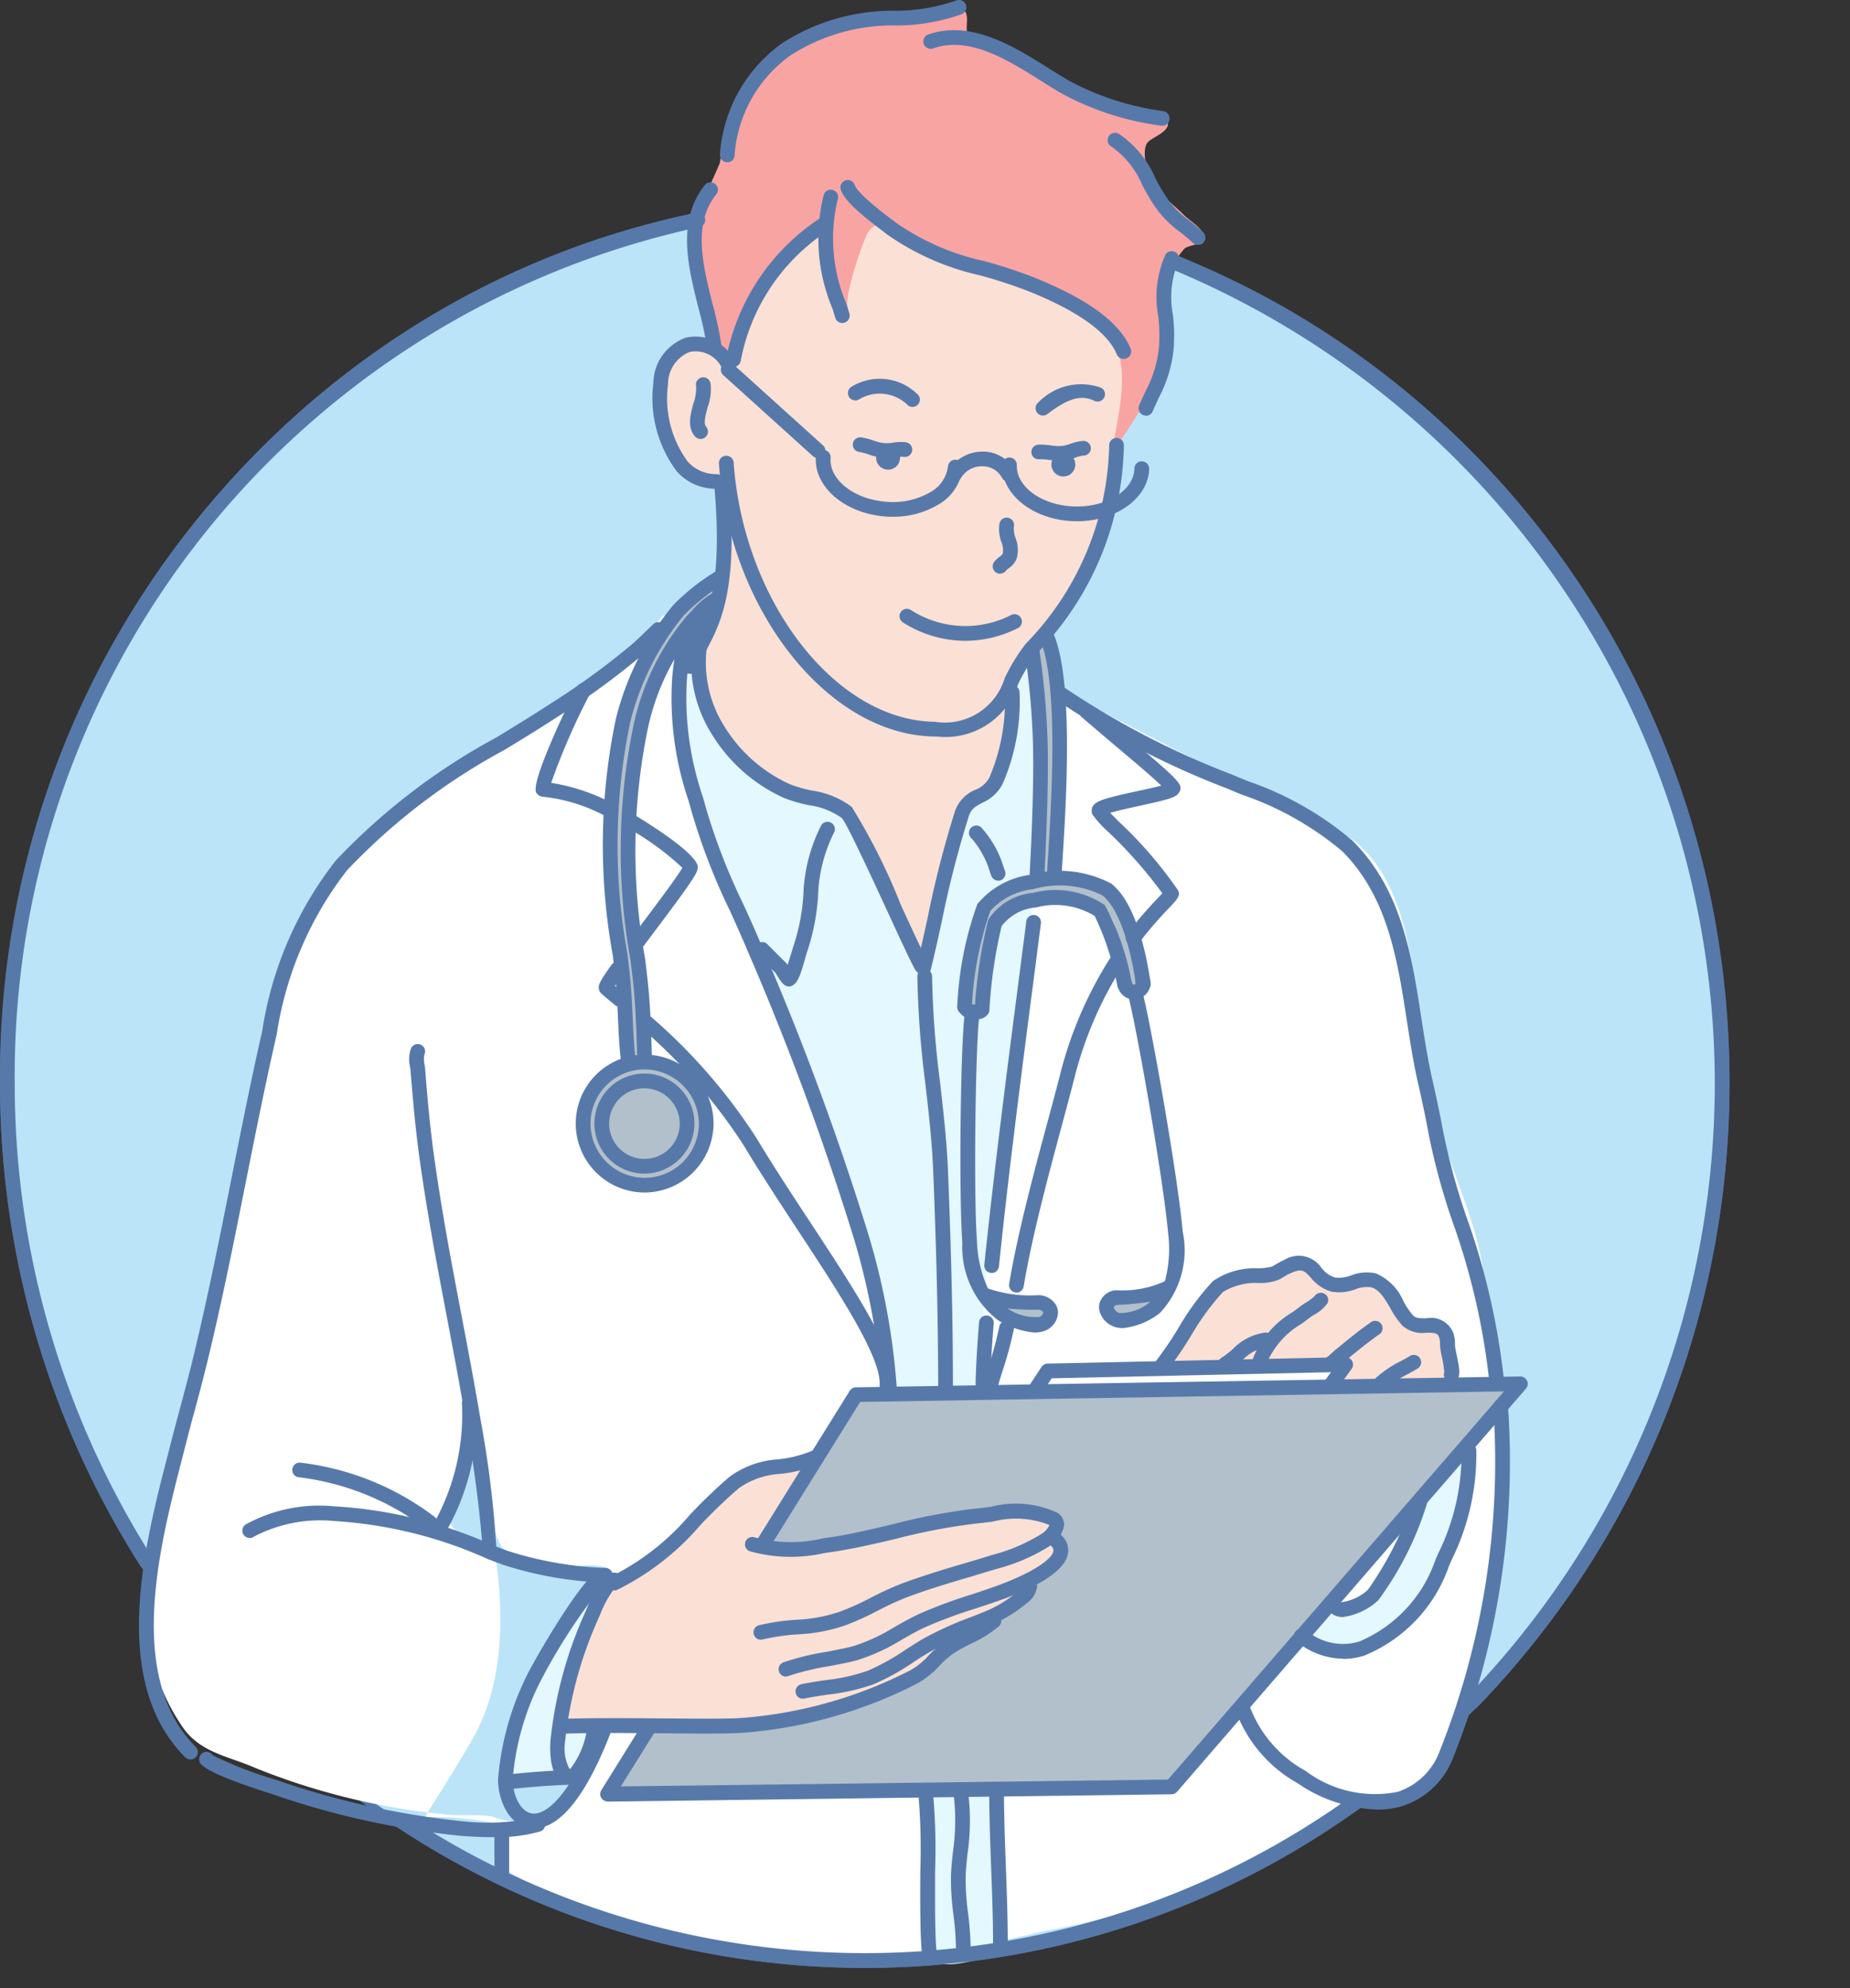 <svg id="doctor" xmlns="http://www.w3.org/2000/svg" width="54" height="58" viewBox="0 0 54 58">
  <rect x="0" y="0" width="54" height="58" fill="#333333" stroke="none"/>
  <rect id="Rectangle_1294" data-name="Rectangle 1294" width="54" height="58" fill="none"/>
  <g id="Group_4963" data-name="Group 4963" transform="translate(0 0)">
    <path id="Path_12255" data-name="Path 12255" d="M25.242,123.743C11.324,123.743,0,112.147,0,97.895S11.324,72.047,25.242,72.047s25.242,11.6,25.242,25.848S39.16,123.743,25.242,123.743m0-51.266C11.56,72.477.43,83.879.43,97.895s11.131,25.418,24.812,25.418,24.812-11.4,24.812-25.418S38.923,72.477,25.242,72.477" transform="translate(0 -66.333)" fill="#5779aa"/>
    <path id="Path_12256" data-name="Path 12256" d="M2.711,100.39c0-14.157,11.2-25.633,25.027-25.633S52.764,86.233,52.764,100.39s-11.205,25.633-25.027,25.633S2.711,114.547,2.711,100.39" transform="translate(-2.496 -68.828)" fill="#bbe4f9" fill-rule="evenodd"/>
    <path id="Path_12257" data-name="Path 12257" d="M69.347,217.667c-.6,0-.045-.021-1.2,1.014a29.225,29.225,0,0,1-2.63,2c-1.913,1.35-4.268,2.413-5.818,4.274-2.037,2.444-1.847,5.111-2.641,8.059-.739,2.743-1.045,4.729-1.584,7.018-.408,1.733-.927,3.323-1.3,5.073a6.08,6.08,0,0,0,.919,5.078c.531.684,1.329.784,2.06,1.109a19.94,19.94,0,0,0,5.609,1.363c.43.048.907-.021,1.331.063a1.912,1.912,0,0,0,1.618-.095,6.008,6.008,0,0,0,1.709-2.25,1.216,1.216,0,0,0,.095-.412c-.027-.108-.376.018-.444.031-.389.078-.932-.117-.824-.6a15.323,15.323,0,0,1,.951-2.693c.1-.229.516-.837.38-1.109-.124-.249-.73-.212-.951-.19-.564.057-1.673.133-2.123-.317a2.8,2.8,0,0,1-.507-1.743c-.044-.312-.182-.6-.222-.919a7.824,7.824,0,0,0-.159-.887,2.272,2.272,0,0,0-.063-.317c-.016-.04-.031-.171-.031-.127a5.34,5.34,0,0,0,.254,1.046c.128.6.134,1.211.253,1.806.039.2.295.787,0,.824a1.09,1.09,0,0,1-.507-.1c-1.082-.416-.878-1.21-.38-2.123a5.207,5.207,0,0,0,.254-.57c.05-.124,0-.423.127-.38.1.033.118.448.127.507a13.769,13.769,0,0,0,.19,1.394c.544,2.177.829,4.911-.349,6.971-.311.545-.651,1.087-.982,1.616-.145.231-.4.646-.4.646a8.852,8.852,0,0,1,2.217.223c.214.1-.02,1.237.172,1.342a13.571,13.571,0,0,0,3.87,1.531,41.12,41.12,0,0,0,4.125.853,22.429,22.429,0,0,0,7.574-.6,27.586,27.586,0,0,0,4.056-1.046,15.1,15.1,0,0,0,4.737-2.7c.47-.369,1.335.111,1.791-.215a4.83,4.83,0,0,0,1.863-2.943,21.24,21.24,0,0,0,.989-4.187,24.737,24.737,0,0,0,.012-4.589c-.1-1.1-.362-2.519-.519-3.618-.232-1.628-1.044-3.083-1.394-4.658-.163-.735-.258-1.514-.38-2.25-.307-1.842-.384-4.292-1.965-5.609a15.586,15.586,0,0,0-3.137-1.616c-1.691-.846-3.374-1.691-5.039-2.6-1.056-.576-1.99-1.328-3.074-1.87-2.639-1.319-6.034-1.781-8.66-.468Z" transform="translate(-49.706 -199.718)" fill="#fff" fill-rule="evenodd"/>
    <path id="Path_12258" data-name="Path 12258" d="M182.186,674.171a.215.215,0,0,1-.215-.215v-1.029a.215.215,0,1,1,.43,0v1.029a.215.215,0,0,1-.215.215" transform="translate(-167.539 -619.359)" fill="#5779aa"/>
    <path id="Path_12259" data-name="Path 12259" d="M251.422,215.046a12.436,12.436,0,0,0,.795,7.484c.692,1.615,1.652,3.128,2.322,4.735.392.941.692,1.928,1.069,2.871a20.126,20.126,0,0,1,1.314,4.46c.08.557.153,1.129.214,1.68a4.286,4.286,0,0,0,.03.947c.075.186.491.153.642.153.514,0,1.022-.03,1.527-.03.2,0,.416.053.519-.153.255-.51.049-1.311.092-1.863.076-.994.12-2,.244-2.994.121-.971.359-1.915.55-2.871a22.79,22.79,0,0,0,.275-2.963c.11-1.75.418-3.452.611-5.193a9.859,9.859,0,0,0-.336-4.765c-.314-.732-1.293-1.024-1.925-1.375a8.474,8.474,0,0,0-4.338-1.405,3.81,3.81,0,0,0-2.26,1.253,3.646,3.646,0,0,0-.917,1.039Z" transform="translate(-231.249 -196.802)" fill="#e4f8ff" fill-rule="evenodd"/>
    <path id="Path_12260" data-name="Path 12260" d="M339.745,657.907a9.073,9.073,0,0,1,.183,1.283c.043.769.052,1.488.03,2.26,0,.16-.167,1.043.03,1.191.4.3,1.467-.061,1.894-.183.29-.083.153-.77.153-1.008,0-.847-.061-1.694-.061-2.535a3.153,3.153,0,0,0-.061-1.13c-.092-.138-.566-.061-.7-.061-.441,0-1.59-.361-1.466.183" transform="translate(-312.791 -605.451)" fill="#e4f8ff" fill-rule="evenodd"/>
    <path id="Path_12261" data-name="Path 12261" d="M189.94,581.734c-.631.631-.179.165-1.311,2.054a10.528,10.528,0,0,0-.723,1.455,8.818,8.818,0,0,0-.392,1.414c-.035.162-.118.38-.031.537.162.291.91.217,1.156.217a1.3,1.3,0,0,0,.692-.1c.184-.123.307-.48.4-.671a10.619,10.619,0,0,0,.784-2.89c.1-.551.456-1.933-.341-2.2Z" transform="translate(-172.578 -535.424)" fill="#e4f8ff" fill-rule="evenodd"/>
    <path id="Path_12262" data-name="Path 12262" d="M486.253,536.078a9.294,9.294,0,0,1-1.529,2.815c-.44.441-1.261.4-1.636.824-.282.322-.088.622.276.749,1.479.514,2.476-1.138,3.074-2.2a6.418,6.418,0,0,0,.56-1.15,5.336,5.336,0,0,0,.373-1.814c0-.089-.166-.655-.291-.369Z" transform="translate(-444.65 -492.433)" fill="#e4f8ff" fill-rule="evenodd"/>
    <path id="Path_12263" data-name="Path 12263" d="M218.361,212.021c-.093-.342-.716.444-.913.64a7.251,7.251,0,0,0-1.953,3.394,17.044,17.044,0,0,0-.16,6.628c.11.988.589,2.049.384,3.074-.112.56-.719.619-1.057,1.025a2.614,2.614,0,0,0-.32,1.12c-.245.982.963,1.756,1.761,1.889,1.176.2,2-1.458,1.761-2.433a1.951,1.951,0,0,0-1.056-1.281c-.123-.031-.563.013-.64-.064-.133-.133-.1-.934-.128-1.121-.115-.8.017-1.624-.064-2.434-.046-.461-.236-.911-.288-1.377a10.79,10.79,0,0,1,.7-5.764,16.875,16.875,0,0,1,1.153-1.985c.31-.516.989-.676.817-1.313" transform="translate(-197.313 -195.126)" fill="#b2c0cb" fill-rule="evenodd"/>
    <path id="Path_12264" data-name="Path 12264" d="M356.464,234.988c-.2.1-.082,1.336-.082,1.535,0,1.407.3,2.908.184,4.318-.016.189-.022.615-.164.757-.21.21-.565.173-.819.246a1.379,1.379,0,0,0-.9.962,30.888,30.888,0,0,0-.184,4.072,23.556,23.556,0,0,0,.041,4.768c.164,1.149.252,2.6,1.657,2.947.326.082.8-.306.491-.614-.329-.329-.891-.064-1.29-.164-.805-.2-.73-1.347-.88-1.944s.079-1.263-.02-1.862a11.6,11.6,0,0,1,.122-4.4c.053-.212.37-.189.41-.348a9.325,9.325,0,0,0-.02-1.044c.136-1.086.353-1.6,1.371-2.005a2.936,2.936,0,0,1,.778-.164c.739-.082,1.494.143,1.657.962.092.458.012.96.1,1.412.037.183.237.312.348.45a2.855,2.855,0,0,1,.328.941,17.209,17.209,0,0,1,.368,2.8c.1,1.291.41,2.625.594,3.909a1.889,1.889,0,0,1,0,.43c-.107.964-.988.463-1.576.757-.536.268-.436.726.2.634,1.294-.185,1.474-1.593,1.474-2.66a6.561,6.561,0,0,0-.389-1.617c-.179-.673-.234-1.381-.348-2.067-.168-1.011-.312-2.035-.511-3.029-.035-.176.242-.582.2-.88a6.048,6.048,0,0,0-.409-1.289A2.134,2.134,0,0,0,358,241.6c-.134-.034-1.029-.09-1.064-.266-.072-.36.164-.743.164-1.105,0-1.4.134-2.836.041-4.236a3.013,3.013,0,0,0-.286-1.228c-.043-.074-.3-.432-.389-.246Z" transform="translate(-326.244 -215.869)" fill="#b2c0cb" fill-rule="evenodd"/>
    <path id="Path_12265" data-name="Path 12265" d="M230.965,510.14,250,509.98l-9.8,11.738-16.6.192Z" transform="translate(-205.868 -469.532)" fill="#b2c0cb" fill-rule="evenodd"/>
    <path id="Path_12266" data-name="Path 12266" d="M222.391,396.72c-.387,0-.879-.193-1.216.088a1.4,1.4,0,0,0,1.023,2.5c1.449-.121,1.278-2.866-.159-2.627Z" transform="translate(-203.123 -365.196)" fill="#b2c0cb" fill-rule="evenodd"/>
    <path id="Path_12267" data-name="Path 12267" d="M254.523,12.087c-.169,0-.2-.379-.229-.478-.109-.37-.248-.732-.353-1.1a3.393,3.393,0,0,1-.187-2.2,15.862,15.862,0,0,0,.769-1.579,8.317,8.317,0,0,1,.415-1.538,4.881,4.881,0,0,1,2.91-2.327c.582-.155,1.2-.111,1.787-.27.41-.112,1.482-.579,1.891-.416.443.177-.006.723.374.977a23.043,23.043,0,0,0,2.515,1.122,17.4,17.4,0,0,0,2.328.852c.226.075.759.115.852.395s-.462.453-.582.6c-.154.193-.061.619,0,.831.164.574.664.892,1.06,1.288.187.187.533.364.6.644.054.214-.439.214-.582.333a1.606,1.606,0,0,0-.415.873c-.162.807.037,1.708-.187,2.494a13.5,13.5,0,0,1-1.247,2.2c-.173.345-.1.946-.416,1.205-.557.465-1.914.312-2.556.312a15,15,0,0,1-5.777-1.517,16.551,16.551,0,0,1-2.535-1.247c-.22-.136-.4-.171-.519-.416-.071-.143-.01-.362-.062-.52Z" transform="translate(-233.514 -1.97)" fill="#f8a4a3" fill-rule="evenodd"/>
    <path id="Path_12268" data-name="Path 12268" d="M243.521,87.123c-.253-.885-1.552-.65-1.955.041a2.026,2.026,0,0,0-.1,1.2,3.73,3.73,0,0,0,.64,1.84,1.363,1.363,0,0,0,.706.526c.123.027.52,0,.542.115a6.179,6.179,0,0,1,0,.756,7.055,7.055,0,0,1-.18,2.579c-.34,1.058-.833,1.959-.362,3.1a4.681,4.681,0,0,0,2.53,2.2c.626.228,1.388.294,1.823.9a15.981,15.981,0,0,1,1.4,3.055,5.632,5.632,0,0,1,.427,1.068c.01.052.111.3.148.279.231-.139.252-.894.312-1.134a19.971,19.971,0,0,1,.936-3.351c.143-.314.461-.412.69-.641a2.605,2.605,0,0,0,.443-.838,13.673,13.673,0,0,0,.3-1.528c.092-.368-.068-.668.115-1.035.647-1.293,1.938-2.1,2.447-3.5a12.122,12.122,0,0,0,.329-2.891c.142-1.136.731-2.85-.2-3.778a4.052,4.052,0,0,0-1.068-.706,22.494,22.494,0,0,0-2.037-.986c-.651-.248-1.345-.339-2-.558a2.833,2.833,0,0,1-.838-.378c-.166-.133-.481-.426-.723-.378-.181.036-.293.288-.345.444a10.95,10.95,0,0,0-.46,1.495c-.009.051-.057.728-.164.706-.134-.027-.262-.343-.3-.46a5.533,5.533,0,0,1-.312-1.445c0-.2,0-.691-.345-.591-.312.089-.485.432-.69.657a7.008,7.008,0,0,0-1.216,1.889c-.153.351-.273.721-.394,1.084-.063.188.088-.26-.1.246-.018.049-.064.2-.049.148s.063-.092.049-.14" transform="translate(-222.277 -76.495)" fill="#fbe0d5" fill-rule="evenodd"/>
    <path id="Path_12269" data-name="Path 12269" d="M213.817,536.141a10.033,10.033,0,0,0-1.87.45,16.749,16.749,0,0,0-2.569,2.449,18.267,18.267,0,0,0-1.6,1.136,3.522,3.522,0,0,0-.579,1.271c-.193.626-.35,1.271-.58,1.883-.045.12-.194.542-.023.632.2.1.651-.045.864-.056.627-.031,1.26-.1,1.888-.074a21.022,21.022,0,0,0,4.318-.237,7.621,7.621,0,0,0,2.726-.869,6.527,6.527,0,0,0,.908-.593,5.542,5.542,0,0,1,.653-.588,11.693,11.693,0,0,0,2.094-1.393c.1-.1.113-.249.21-.357.2-.225.508-.377.659-.649.21-.378-.068-.394-.081-.714-.007-.177.207-.318.132-.5-.2-.489-1.1-.383-1.511-.327a29.43,29.43,0,0,0-4.092.832,5.645,5.645,0,0,1-2.49.361c-.106-.024-.254-.067-.256-.2,0-.21.256-.472.36-.628a10.9,10.9,0,0,0,.559-1.18c.052-.1.412-.7.275-.652" transform="translate(-190.14 -493.616)" fill="#fbe0d5" fill-rule="evenodd"/>
    <path id="Path_12270" data-name="Path 12270" d="M427.009,467.828c-.2-.3.222-.5.45-.838.371-.548.787-1.325,1.421-1.6a8.4,8.4,0,0,1,1.315-.255,3.2,3.2,0,0,1,.779-.243c.422.009.64.461,1.006.565.447.126.908-.147,1.345.058.379.177.47.716.8.974.392.311.977.2,1.208.7a1.821,1.821,0,0,1,.1.4c.039.212.148.551,0,.737-.137.167-.411.148-.6.171-.48.059-.965.07-1.446.118a3.139,3.139,0,0,1-1.069-.047c-.025-.006-.3-.04-.306-.089-.009-.135.386-.372.307-.513-.1-.18-.5-.12-.658-.119-.364,0-.721-.074-1.082-.067-.189,0-3.236.51-3.561.038" transform="translate(-393.092 -428.024)" fill="#fbe0d5" fill-rule="evenodd"/>
    <path id="Path_12271" data-name="Path 12271" d="M4.28,117.729a.215.215,0,0,1-.181-.1A26.193,26.193,0,0,1,0,103.5,25.742,25.742,0,0,1,20.339,78.144a.215.215,0,0,1,.085.421A25.311,25.311,0,0,0,.43,103.5,25.764,25.764,0,0,0,4.461,117.4a.215.215,0,0,1-.181.331" transform="translate(0 -71.942)" fill="#5779aa"/>
    <path id="Path_12272" data-name="Path 12272" d="M438.054,136.086a.215.215,0,0,1-.154-.365,25.733,25.733,0,0,0-8.624-41.685.215.215,0,0,1,.158-.4,26.163,26.163,0,0,1,8.774,42.385.214.214,0,0,1-.154.065" transform="translate(-395.105 -86.196)" fill="#5779aa"/>
    <path id="Path_12273" data-name="Path 12273" d="M158.44,664.97a24.724,24.724,0,0,1-13.671-4.115.215.215,0,0,1,.237-.359,24.338,24.338,0,0,0,27.676-.557.215.215,0,1,1,.251.349,24.679,24.679,0,0,1-14.493,4.682" transform="translate(-133.198 -607.561)" fill="#5779aa"/>
    <path id="Path_12274" data-name="Path 12274" d="M370.985,170.143H370.9c-1.183-.034-2.126-.773-2.1-1.648a.211.211,0,0,1,.221-.209.215.215,0,0,1,.208.221c-.018.638.737,1.179,1.684,1.206s1.731-.47,1.75-1.108a.208.208,0,0,1,.221-.208.215.215,0,0,1,.208.221c-.025.854-.962,1.526-2.107,1.526" transform="translate(-339.549 -154.938)" fill="#5779aa"/>
    <path id="Path_12275" data-name="Path 12275" d="M302.478,167.444c-.073,0-.147,0-.221-.008-1.18-.088-2.088-.87-2.023-1.743a.215.215,0,0,1,.429.032c-.048.636.682,1.212,1.626,1.282a2.171,2.171,0,0,0,1.266-.269,1,1,0,0,0,.533-.757.215.215,0,0,1,.429.032,1.412,1.412,0,0,1-.74,1.093,2.523,2.523,0,0,1-1.3.337" transform="translate(-276.419 -152.369)" fill="#5779aa"/>
    <path id="Path_12276" data-name="Path 12276" d="M348.791,166.981a.215.215,0,0,1-.184-.326,1.194,1.194,0,0,1,1.017-.557,1.065,1.065,0,0,1,.932.559.215.215,0,0,1-.376.209.644.644,0,0,0-.564-.339.712.712,0,0,0-.641.349.215.215,0,0,1-.184.1" transform="translate(-320.93 -152.924)" fill="#5779aa"/>
    <path id="Path_12277" data-name="Path 12277" d="M268.065,136.013a.215.215,0,0,1-.144-.055l-2.626-2.371a.215.215,0,0,1,.288-.319l2.626,2.371a.215.215,0,0,1-.144.375" transform="translate(-244.188 -122.647)" fill="#5779aa"/>
    <path id="Path_12278" data-name="Path 12278" d="M267.45,84.084a.218.218,0,0,1-.048-.005.215.215,0,0,1-.162-.257,6.314,6.314,0,0,1,2.754-4.086.215.215,0,0,1,.228.365,5.816,5.816,0,0,0-2.563,3.817.215.215,0,0,1-.209.167" transform="translate(-246.04 -73.381)" fill="#5779aa"/>
    <path id="Path_12279" data-name="Path 12279" d="M270.938,169.789h-.066c-3.1-.038-5.984-3.683-6.291-7.96a.215.215,0,1,1,.429-.031c.292,4.063,2.979,7.526,5.868,7.561a1.827,1.827,0,0,0,2.045-1.273,5.348,5.348,0,0,1,.618-1.007,8.522,8.522,0,0,0,2.431-5.785.215.215,0,0,1,.214-.215h0a.215.215,0,0,1,.215.215,8.889,8.889,0,0,1-2.527,6.057,4.943,4.943,0,0,0-.568.93,2.223,2.223,0,0,1-2.368,1.508" transform="translate(-243.596 -148.303)" fill="#5779aa"/>
    <path id="Path_12280" data-name="Path 12280" d="M242.12,128.134a1.518,1.518,0,0,1-1.155-.508,3.551,3.551,0,0,1-.685-2.576,1.425,1.425,0,0,1,.955-1.327,1.277,1.277,0,0,1,1.377.6.215.215,0,1,1-.35.249.856.856,0,0,0-.913-.433,1.006,1.006,0,0,0-.641.948,3.109,3.109,0,0,0,.572,2.249,1.1,1.1,0,0,0,.84.37h.005a.215.215,0,0,1,0,.43Z" transform="translate(-221.209 -113.874)" fill="#5779aa"/>
    <path id="Path_12281" data-name="Path 12281" d="M251.611,181.37a.215.215,0,0,1-.2-.292,5.32,5.32,0,0,1,.28-.589c.394-.746.883-1.676.615-4.614a.215.215,0,1,1,.428-.039c.28,3.065-.243,4.057-.663,4.853a4.992,4.992,0,0,0-.259.541.215.215,0,0,1-.2.138" transform="translate(-231.458 -161.711)" fill="#5779aa"/>
    <path id="Path_12282" data-name="Path 12282" d="M254.259,140.664a.214.214,0,0,1-.16-.072c-.239-.267-.137-.641-.047-.971a1.3,1.3,0,0,0,.078-.489.215.215,0,1,1,.42-.091,1.517,1.517,0,0,1-.083.693c-.061.224-.13.478-.047.572a.215.215,0,0,1-.16.358" transform="translate(-233.81 -127.858)" fill="#5779aa"/>
    <path id="Path_12283" data-name="Path 12283" d="M253.66,72.257a.215.215,0,0,1-.213-.19,10.052,10.052,0,0,0-.258-1.219c-.3-1.188-.641-2.535.177-3.572a.215.215,0,1,1,.337.266c-.687.87-.387,2.055-.1,3.2a10.253,10.253,0,0,1,.268,1.274.215.215,0,0,1-.188.239l-.026,0" transform="translate(-232.802 -61.865)" fill="#5779aa"/>
    <path id="Path_12284" data-name="Path 12284" d="M265.143,4.735a.215.215,0,0,1-.215-.21,4.35,4.35,0,0,1,1.82-3.266,5.967,5.967,0,0,1,3.307-.945,5.374,5.374,0,0,0,1.77-.3.215.215,0,1,1,.162.4,5.7,5.7,0,0,1-1.908.329,5.532,5.532,0,0,0-3.093.874,3.931,3.931,0,0,0-1.629,2.9.215.215,0,0,1-.21.22h0" transform="translate(-243.915 0)" fill="#5779aa"/>
    <path id="Path_12285" data-name="Path 12285" d="M346.77,13.837a.2.2,0,0,1-.038,0,8.393,8.393,0,0,1-2.879-.93c-.194-.111-.4-.239-.609-.372-.985-.619-2.1-1.321-3.159-.952a.215.215,0,0,1-.142-.406c1.251-.437,2.514.356,3.529.994.207.13.406.255.6.364a8.035,8.035,0,0,0,2.741.879.215.215,0,0,1-.038.426" transform="translate(-312.848 -10.171)" fill="#5779aa"/>
    <path id="Path_12286" data-name="Path 12286" d="M410.334,52.146a.214.214,0,0,1-.147-.058c-.143-.134-.27-.233-.389-.327a3.132,3.132,0,0,1-.673-.665,6.042,6.042,0,0,1-.413-.686,2.616,2.616,0,0,0-.9-1.13.215.215,0,1,1,.21-.375,2.973,2.973,0,0,1,1.07,1.3,5.537,5.537,0,0,0,.382.638,2.688,2.688,0,0,0,.591.581c.128.1.264.208.417.351a.215.215,0,0,1-.147.372" transform="translate(-375.365 -45.001)" fill="#5779aa"/>
    <path id="Path_12287" data-name="Path 12287" d="M419.28,97.1a.215.215,0,0,1-.2-.3c.072-.164.136-.3.193-.425a3.407,3.407,0,0,0,.388-1.3,4.88,4.88,0,0,0-.022-.865,3.041,3.041,0,0,1,.211-1.811.215.215,0,0,1,.365.227,2.722,2.722,0,0,0-.147,1.55,5.194,5.194,0,0,1,.021.946,3.828,3.828,0,0,1-.426,1.437c-.056.121-.119.256-.189.417a.215.215,0,0,1-.2.129" transform="translate(-385.829 -84.975)" fill="#5779aa"/>
    <path id="Path_12288" data-name="Path 12288" d="M317.565,71.353a.215.215,0,0,1-.2-.133c-.392-.948-2.026-1.617-2.563-1.836a14.274,14.274,0,0,0-1.426-.468,7.6,7.6,0,0,1-2.724-1.2c-.034-.027-.082-.064-.14-.108-.553-.42-1.1-.858-1.206-1.2a.215.215,0,0,1,.411-.126c.073.239.812.8,1.055.985l.148.113A7.16,7.16,0,0,0,313.5,68.5a14.606,14.606,0,0,1,1.469.483c1,.411,2.384,1.072,2.8,2.07a.215.215,0,0,1-.117.281.213.213,0,0,1-.082.016" transform="translate(-284.766 -60.882)" fill="#5779aa"/>
    <path id="Path_12289" data-name="Path 12289" d="M301.529,73.683a.215.215,0,0,1-.206-.154l-.075-.253a5.256,5.256,0,0,1-.255-3.346.215.215,0,0,1,.4.161,4.875,4.875,0,0,0,.268,3.062l.076.255a.215.215,0,0,1-.206.275" transform="translate(-276.944 -64.261)" fill="#5779aa"/>
    <path id="Path_12290" data-name="Path 12290" d="M365.56,192.116a.215.215,0,0,1-.171-.346.841.841,0,0,1,.157-.148.353.353,0,0,0,.092-.086.619.619,0,0,0-.04-.345,1.111,1.111,0,0,1-.057-.529.215.215,0,1,1,.422.081.758.758,0,0,0,.049.33.96.96,0,0,1,.033.6.623.623,0,0,1-.233.285.539.539,0,0,0-.081.071.215.215,0,0,1-.171.084" transform="translate(-336.369 -175.379)" fill="#5779aa"/>
    <path id="Path_12291" data-name="Path 12291" d="M332.973,224.889a3.42,3.42,0,0,1-1.821-.536.215.215,0,0,1,.228-.365,2.941,2.941,0,0,0,2.938.144.215.215,0,0,1,.193.384,3.419,3.419,0,0,1-1.538.372" transform="translate(-304.795 -206.194)" fill="#5779aa"/>
    <path id="Path_12292" data-name="Path 12292" d="M313.939,140.083a.214.214,0,0,1-.126-.041,1.17,1.17,0,0,0-1.427-.184.215.215,0,0,1-.241-.356,1.572,1.572,0,0,1,1.919.192.215.215,0,0,1-.126.389" transform="translate(-287.303 -128.211)" fill="#5779aa"/>
    <path id="Path_12293" data-name="Path 12293" d="M381.323,141.894a.215.215,0,0,1-.129-.387,1.732,1.732,0,0,1,1.827-.425.215.215,0,0,1-.191.385c-.436-.216-.85-.014-1.377.384a.214.214,0,0,1-.129.043" transform="translate(-350.881 -129.771)" fill="#5779aa"/>
    <path id="Path_12294" data-name="Path 12294" d="M314.844,161.4l-.066,0a1.767,1.767,0,0,1-.438-.1,1.734,1.734,0,0,0-.283-.074.215.215,0,1,1,.059-.426,2.069,2.069,0,0,1,.355.091,1.435,1.435,0,0,0,.334.08,1.4,1.4,0,0,0,.234-.016,1.389,1.389,0,0,1,.381-.012.215.215,0,0,1-.06.426,1.034,1.034,0,0,0-.267.013,1.957,1.957,0,0,1-.25.021" transform="translate(-288.978 -148.041)" fill="#5779aa"/>
    <path id="Path_12295" data-name="Path 12295" d="M380.427,162.713a2.463,2.463,0,0,1-.3-.023,1.728,1.728,0,0,0-.291-.019.21.21,0,0,1-.226-.2.215.215,0,0,1,.2-.226,2.054,2.054,0,0,1,.366.022,1.444,1.444,0,0,0,.344.014,1.276,1.276,0,0,0,.226-.06,1.416,1.416,0,0,1,.373-.085.218.218,0,0,1,.226.2.215.215,0,0,1-.2.226,1.052,1.052,0,0,0-.26.064,1.623,1.623,0,0,1-.306.079,1.183,1.183,0,0,1-.152.009" transform="translate(-349.504 -149.273)" fill="#5779aa"/>
    <path id="Path_12296" data-name="Path 12296" d="M322.432,164.235a.349.349,0,1,1,.349.352.351.351,0,0,1-.349-.352" transform="translate(-296.859 -150.885)" fill="#5779aa" fill-rule="evenodd"/>
    <path id="Path_12297" data-name="Path 12297" d="M386.949,166.665a.349.349,0,1,1,.258.423.351.351,0,0,1-.258-.423" transform="translate(-356.25 -153.197)" fill="#5779aa" fill-rule="evenodd"/>
    <path id="Path_12298" data-name="Path 12298" d="M52.658,262.02a.214.214,0,0,1-.152-.063c-2.209-2.209-1.2-6.146-.529-8.751l.093-.361c.091-.358.187-.714.282-1.07.123-.46.247-.919.36-1.381.431-1.759.792-3.569,1.141-5.319.283-1.417.574-2.883.9-4.315a10.665,10.665,0,0,1,2.148-4.968,18.585,18.585,0,0,1,4.684-3.588c.506-.308,1.028-.627,1.525-.95a22.009,22.009,0,0,0,2.429-1.763c.149-.13.294-.27.438-.41l.187-.18a.215.215,0,0,1,.3.312l-.184.178c-.15.145-.3.289-.454.425a22.425,22.425,0,0,1-2.477,1.8c-.5.327-1.028.648-1.536.957a18.262,18.262,0,0,0-4.58,3.5,10.309,10.309,0,0,0-2.057,4.786c-.327,1.426-.618,2.889-.9,4.3-.35,1.755-.711,3.569-1.145,5.337-.114.465-.238.928-.362,1.39-.1.355-.19.709-.281,1.065l-.093.362c-.645,2.51-1.62,6.3.416,8.34a.215.215,0,0,1-.152.367" transform="translate(-47.098 -210.69)" fill="#5779aa"/>
    <path id="Path_12299" data-name="Path 12299" d="M223.563,537.583a.215.215,0,0,1-.083-.413,7.25,7.25,0,0,0,2.3-1.806,15.36,15.36,0,0,1,1.143-1.094,2.672,2.672,0,0,1,1.426-.514,3.443,3.443,0,0,0,.966-.24.215.215,0,1,1,.181.39,3.831,3.831,0,0,1-1.084.275,2.307,2.307,0,0,0-1.215.42,15.037,15.037,0,0,0-1.11,1.063,7.68,7.68,0,0,1-2.439,1.9.215.215,0,0,1-.083.017" transform="translate(-205.634 -491.183)" fill="#5779aa"/>
    <path id="Path_12300" data-name="Path 12300" d="M184.337,584.6a.867.867,0,0,1-.152-.013c-.578-.1-.894-.781-.908-1.4a8.316,8.316,0,0,1,.812-2.993c.182-.4,1.778-3.2,2.256-3.182a.268.268,0,0,1,.219.15.215.215,0,0,1-.115.281.222.222,0,0,1-.079.017,17.116,17.116,0,0,0-1.89,2.913,7.642,7.642,0,0,0-.774,2.8c.011.508.249.931.553.984.418.073,1.135-.536,1.891-2.472a.215.215,0,1,1,.4.156c-.87,2.228-1.663,2.752-2.215,2.752" transform="translate(-168.741 -531.254)" fill="#5779aa"/>
    <path id="Path_12301" data-name="Path 12301" d="M99.857,556.264h-.018a10.818,10.818,0,0,1-2.991-.526l-.416-.157a12.8,12.8,0,0,0-4.491-1.113,4.178,4.178,0,0,0-2.338.452.215.215,0,1,1-.248-.351,4.467,4.467,0,0,1,2.589-.53,13.121,13.121,0,0,1,4.64,1.141l.414.157a10.507,10.507,0,0,0,2.875.5.215.215,0,0,1-.017.429" transform="translate(-82.185 -510.095)" fill="#5779aa"/>
    <path id="Path_12302" data-name="Path 12302" d="M274.572,557.253a.215.215,0,0,1-.051-.424,6.474,6.474,0,0,1,1.094-.159,4.544,4.544,0,0,0,1.282-.243,8.023,8.023,0,0,0,.884-.4,9.2,9.2,0,0,1,.844-.389c.668-.255,1.351-.456,2.011-.65.218-.064.437-.128.657-.2a5.221,5.221,0,0,0,1.473-.624.572.572,0,0,0,.228-.258,2.649,2.649,0,0,0-1.647-.1c-.135.017-.26.033-.367.043a17.523,17.523,0,0,0-2.458.458c-.643.151-1.307.308-1.976.4l-.111.016a4.481,4.481,0,0,1-2.189-.051.215.215,0,0,1,.138-.407,4.083,4.083,0,0,0,1.99.033l.112-.016c.65-.093,1.305-.248,1.938-.4a17.885,17.885,0,0,1,2.519-.467c.1-.009.221-.024.35-.041a2.868,2.868,0,0,1,1.947.182.433.433,0,0,1,.184.353.885.885,0,0,1-.405.6,5.556,5.556,0,0,1-1.6.687c-.221.067-.441.132-.66.2-.682.2-1.327.39-1.979.639a8.711,8.711,0,0,0-.8.372,8.47,8.47,0,0,1-.932.422,4.949,4.949,0,0,1-1.393.267,6.182,6.182,0,0,0-1.027.148.211.211,0,0,1-.051.006" transform="translate(-252.362 -509.417)" fill="#5779aa"/>
    <path id="Path_12303" data-name="Path 12303" d="M286.782,568.2a.215.215,0,0,1-.077-.416,7.767,7.767,0,0,1,1.256-.307c.291-.055.566-.107.8-.17a5.5,5.5,0,0,0,1.2-.56c.234-.133.476-.27.721-.382a14.214,14.214,0,0,1,1.5-.556c.373-.123.759-.25,1.121-.4.731-.3,1.235-.635,1.284-.866,0-.024.016-.075-.066-.159a.215.215,0,0,1,.308-.3.585.585,0,0,1,.178.547c-.1.5-.9.916-1.543,1.177-.375.151-.768.28-1.148.405a13.9,13.9,0,0,0-1.455.538c-.229.1-.452.232-.689.366a5.836,5.836,0,0,1-1.3.6c-.249.068-.532.122-.832.178a7.436,7.436,0,0,0-1.182.286.215.215,0,0,1-.077.014" transform="translate(-263.839 -519.288)" fill="#5779aa"/>
    <path id="Path_12304" data-name="Path 12304" d="M292.981,583.5a.215.215,0,0,1-.044-.425c.233-.05.472-.085.711-.12a5.505,5.505,0,0,0,1.235-.276,6.64,6.64,0,0,0,1.1-.613c.174-.111.345-.222.518-.322a10.115,10.115,0,0,1,1.419-.64l.332-.131a3.614,3.614,0,0,0,.993-.595.771.771,0,0,0,.131-.14.215.215,0,0,1,.352-.234.318.318,0,0,1,.091.238.7.7,0,0,1-.293.461,4.051,4.051,0,0,1-1.115.669l-.335.132a9.777,9.777,0,0,0-1.359.611c-.167.1-.334.2-.5.312a6.954,6.954,0,0,1-1.176.651,5.919,5.919,0,0,1-1.331.3c-.23.034-.46.067-.684.115a.219.219,0,0,1-.045,0m6.442-3.2h0Z" transform="translate(-269.547 -533.941)" fill="#5779aa"/>
    <path id="Path_12305" data-name="Path 12305" d="M204.771,596.979a.215.215,0,0,1-.007-.43c.866-.029,1.989-.02,2.98-.012,1.021.008,1.9.016,2.287-.018a12.924,12.924,0,0,0,4.879-1.389,2.155,2.155,0,0,0,.534-.435,3.232,3.232,0,0,1,.47-.411,5.25,5.25,0,0,1,.575-.32,3.317,3.317,0,0,0,.714-.436.215.215,0,0,1,.283.324,3.7,3.7,0,0,1-.8.5,4.819,4.819,0,0,0-.529.293,2.841,2.841,0,0,0-.405.358,2.51,2.51,0,0,1-.647.515,13.329,13.329,0,0,1-5.032,1.433c-.4.036-1.3.029-2.328.02-.987-.009-2.1-.018-2.962.011h-.007" transform="translate(-188.333 -546.405)" fill="#5779aa"/>
    <path id="Path_12306" data-name="Path 12306" d="M203.055,584.587a.433.433,0,0,1-.272-.094c-.37-.292-.283-1.164-.279-1.2a12.129,12.129,0,0,1,.984-3.648l.076-.174a3.439,3.439,0,0,1,.42-.778.557.557,0,0,1,.34-.261.281.281,0,0,1,.214.062.215.215,0,0,1,.031.3.218.218,0,0,1-.182.079c-.019.022-.039.048-.049.061a3.078,3.078,0,0,0-.38.7l-.078.18a11.7,11.7,0,0,0-.949,3.517,1.307,1.307,0,0,0,.121.821.081.081,0,0,0,.037-.007,2.5,2.5,0,0,0,.482-1.179.215.215,0,0,1,.422.084c-.091.459-.367,1.363-.762,1.5a.529.529,0,0,1-.176.032" transform="translate(-186.433 -532.552)" fill="#5779aa"/>
    <path id="Path_12307" data-name="Path 12307" d="M185.392,651.615a.215.215,0,0,1-.021-.429c.683-.068,1.205-.106,1.695-.123a.215.215,0,1,1,.015.43c-.48.017-.994.055-1.667.122h-.022" transform="translate(-170.49 -599.426)" fill="#5779aa"/>
    <path id="Path_12308" data-name="Path 12308" d="M81.9,646.886c-.311,0-.628-.017-.941-.038a24.374,24.374,0,0,1-5.546-1.23c-1.994-.631-2.066-.865-2.09-.942a.215.215,0,0,1,.387-.179,11.484,11.484,0,0,0,1.833.711,24,24,0,0,0,5.446,1.211,6.538,6.538,0,0,0,2.144-.109.215.215,0,1,1,.126.411,4.717,4.717,0,0,1-1.358.165" transform="translate(-67.5 -593.289)" fill="#5779aa"/>
    <path id="Path_12309" data-name="Path 12309" d="M152.947,398.919a.215.215,0,0,1-.206-.278,36.256,36.256,0,0,0-.48-3.6c-.18-1.07-.372-2.076-.557-3.049-.284-1.491-.552-2.9-.78-4.5-.127-.9-.2-1.712-.278-2.664,0-.036-.009-.076-.015-.118a.973.973,0,0,1,.025-.537.215.215,0,1,1,.392.176.738.738,0,0,0,.008.3c.008.052.015.1.018.146.074.944.149,1.753.275,2.637.227,1.6.494,3,.777,4.484.186.975.378,1.983.559,3.058a30.589,30.589,0,0,1,.467,3.8.215.215,0,0,1-.205.152" transform="translate(-138.662 -353.581)" fill="#5779aa"/>
    <path id="Path_12310" data-name="Path 12310" d="M159.343,517.459a.215.215,0,0,1-.2-.3l.033-.076a6.49,6.49,0,0,0,.817-3.464.215.215,0,0,1,.174-.249.213.213,0,0,1,.249.174,6.8,6.8,0,0,1-.847,3.712l-.033.076a.215.215,0,0,1-.2.129" transform="translate(-146.508 -472.649)" fill="#5779aa"/>
    <path id="Path_12311" data-name="Path 12311" d="M111.506,539.949a.214.214,0,0,1-.142-.054,7.675,7.675,0,0,0-3.719-1.49.215.215,0,0,1,.086-.421,8.015,8.015,0,0,1,3.916,1.589.215.215,0,0,1-.142.376" transform="translate(-98.949 -495.312)" fill="#5779aa"/>
    <path id="Path_12312" data-name="Path 12312" d="M400.637,272.917a.215.215,0,0,1-.213-.188,20.289,20.289,0,0,0-1.042-4.494,19.2,19.2,0,0,1-.785-2.98c-.076-.37-.152-.736-.235-1.093-.139-.6-.237-1.237-.332-1.849-.274-1.773-.557-3.606-1.885-4.934a9.125,9.125,0,0,0-2.945-1.657c-.157-.065-.312-.129-.462-.192a24.7,24.7,0,0,1-4.933-2.563.215.215,0,1,1,.253-.348,24.363,24.363,0,0,0,4.847,2.514l.459.191a9.421,9.421,0,0,1,3.085,1.751c1.428,1.428,1.722,3.332,2.006,5.173.093.6.19,1.23.326,1.819.083.36.16.729.237,1.1a18.857,18.857,0,0,0,.765,2.913,20.736,20.736,0,0,1,1.068,4.595.215.215,0,0,1-.186.24l-.027,0" transform="translate(-356.966 -232.545)" fill="#5779aa"/>
    <path id="Path_12313" data-name="Path 12313" d="M433.236,465.606a.215.215,0,0,1-.2-.289,3.419,3.419,0,0,0-.078-.476c-.017-.083-.031-.15-.035-.185-.007-.053-.009-.1-.011-.156a.679.679,0,0,0-.022-.183c-.043-.131-.094-.153-.381-.15a.88.88,0,0,1-.689-.2,2.529,2.529,0,0,1-.357-.512c-.161-.276-.312-.537-.552-.612a.9.9,0,0,0-.474.058,1.318,1.318,0,0,1-.7.066,1.2,1.2,0,0,1-.6-.41c-.186-.2-.256-.28-.6-.121l-.034.016a.64.64,0,0,0-.093.049c-.03.018-.08.049-.184.109a1.464,1.464,0,0,1-.6.106,1.842,1.842,0,0,0-1.053.264,7.4,7.4,0,0,0-.94,1.292,11.115,11.115,0,0,1-.7,1.019.215.215,0,1,1-.332-.273,10.963,10.963,0,0,0,.667-.977,7.535,7.535,0,0,1,1.014-1.38,2.164,2.164,0,0,1,1.315-.374,1.81,1.81,0,0,0,.407-.049c.1-.057.147-.086.176-.1a.883.883,0,0,1,.136-.071l.033-.015a.8.8,0,0,1,1.1.22.8.8,0,0,0,.394.284.965.965,0,0,0,.477-.063,1.232,1.232,0,0,1,.721-.056,1.53,1.53,0,0,1,.8.806,2.181,2.181,0,0,0,.291.426c.072.073.188.077.38.076a.7.7,0,0,1,.793.445,1.044,1.044,0,0,1,.043.3c0,.039,0,.078.007.117s.016.083.03.151c.1.457.116.63.043.75a.215.215,0,0,1-.184.1m-.183-.327h0" transform="translate(-390.878 -425.287)" fill="#5779aa"/>
    <path id="Path_12314" data-name="Path 12314" d="M461.245,477.709a.228.228,0,0,1-.056-.007.215.215,0,0,1-.151-.263,2.732,2.732,0,0,1,1.168-1.359c.072-.054.143-.107.211-.159.041-.032.1-.071.164-.112a1.439,1.439,0,0,0,.254-.188.223.223,0,0,1,.295-.068.207.207,0,0,1,.079.279,1.152,1.152,0,0,1-.395.337c-.052.034-.1.065-.135.091-.07.054-.142.108-.217.164a2.431,2.431,0,0,0-1.01,1.126.215.215,0,0,1-.207.159" transform="translate(-424.465 -437.808)" fill="#5779aa"/>
    <path id="Path_12315" data-name="Path 12315" d="M448.431,491.278a.215.215,0,0,1-.108-.4,2.313,2.313,0,0,0,.324-.247,1.624,1.624,0,0,1,.95-.486.215.215,0,0,1,.029.429,1.255,1.255,0,0,0-.7.384,2.671,2.671,0,0,1-.388.292.215.215,0,0,1-.107.029" transform="translate(-412.667 -451.27)" fill="#5779aa"/>
    <path id="Path_12316" data-name="Path 12316" d="M487.331,487.4a.2.2,0,0,1-.128-.052.22.22,0,0,1-.052-.277.212.212,0,0,1,.093-.088c.031-.026.079-.07.12-.107s.077-.069.092-.082l.178-.145c.276-.226.563-.461.868-.669a.215.215,0,1,1,.242.355c-.29.2-.568.426-.838.646l-.179.146-.075.067c-.135.122-.228.206-.321.206" transform="translate(-448.489 -447.404)" fill="#5779aa"/>
    <path id="Path_12317" data-name="Path 12317" d="M221.113,518.639a.215.215,0,0,1-.183-.328l1.237-1.989a.215.215,0,0,1,.365.227L221.5,518.2,237.472,518l9.806-11.324-18.793.308-2.683,4.312a.215.215,0,1,1-.365-.227l2.745-4.412a.215.215,0,0,1,.179-.1l19.391-.317a.231.231,0,0,1,.2.124.215.215,0,0,1-.033.232l-10.184,11.76a.215.215,0,0,1-.159.074l-16.459.214Z" transform="translate(-203.378 -466.085)" fill="#5779aa"/>
    <path id="Path_12318" data-name="Path 12318" d="M378.372,500.427a.215.215,0,0,1-.179-.333l.371-.563a.215.215,0,0,1,.175-.1l8.7-.188a.219.219,0,0,1,.195.115.215.215,0,0,1-.016.226l-.473.651a.215.215,0,1,1-.348-.253l.218-.3-8.152.177-.309.469a.215.215,0,0,1-.18.1" transform="translate(-348.165 -459.65)" fill="#5779aa"/>
    <path id="Path_12319" data-name="Path 12319" d="M222.573,224.714a.215.215,0,0,1-.213-.191c-.048-.417-.067-.844-.086-1.257s-.038-.827-.083-1.233l-.067-.574a18,18,0,0,1,.089-6.9,8.378,8.378,0,0,1,1.689-3.336,6.466,6.466,0,0,1,1.177-.937.215.215,0,1,1,.181.39,6.321,6.321,0,0,0-1.055.853,7.949,7.949,0,0,0-1.577,3.144,17.663,17.663,0,0,0-.077,6.742l.066.575c.048.42.067.848.086,1.262s.037.825.083,1.228a.215.215,0,0,1-.189.238h-.025" transform="translate(-204.237 -193.586)" fill="#5779aa"/>
    <path id="Path_12320" data-name="Path 12320" d="M229.106,231.213a.215.215,0,0,1-.215-.205c-.007-.15-.013-.32-.019-.5-.02-.554-.044-1.244-.114-1.857l-.067-.574a18,18,0,0,1,.089-6.9,7.326,7.326,0,0,1,1.568-3.186c.044-.044.089-.091.135-.139a2.388,2.388,0,0,1,.669-.547.215.215,0,0,1,.181.39,2.049,2.049,0,0,0-.54.455c-.049.051-.1.1-.143.147a6.949,6.949,0,0,0-1.456,2.994,17.668,17.668,0,0,0-.077,6.742l.066.576c.072.631.1,1.329.116,1.891.006.182.012.351.019.5a.215.215,0,0,1-.2.225h-.01" transform="translate(-210.283 -200.043)" fill="#5779aa"/>
    <path id="Path_12321" data-name="Path 12321" d="M213.476,391.964a2.011,2.011,0,1,1,2.029-2.01,2.022,2.022,0,0,1-2.029,2.01m0-3.591a1.581,1.581,0,1,0,1.6,1.581,1.592,1.592,0,0,0-1.6-1.581" transform="translate(-194.677 -357.175)" fill="#5779aa"/>
    <path id="Path_12322" data-name="Path 12322" d="M377.381,243.2h-.013a.215.215,0,0,1-.2-.227c.069-1.208.132-2.875.1-3.93a22.553,22.553,0,0,0-.237-2.627l-.007-.055a.215.215,0,1,1,.426-.055l.007.055a23.19,23.19,0,0,1,.24,2.669c.032,1.069-.031,2.751-.1,3.968a.214.214,0,0,1-.214.2" transform="translate(-347.118 -217.391)" fill="#5779aa"/>
    <path id="Path_12323" data-name="Path 12323" d="M383.348,239.791h-.013a.215.215,0,0,1-.2-.227l.028-.464c.1-1.622.315-5-.2-6.345a.215.215,0,1,1,.4-.153c.547,1.434.331,4.873.226,6.526l-.028.462a.215.215,0,0,1-.214.2" transform="translate(-352.576 -214.026)" fill="#5779aa"/>
    <path id="Path_12324" data-name="Path 12324" d="M359.1,331.187h-.019a.215.215,0,0,1-.2-.233,14.345,14.345,0,0,1,.389-2.508,1.746,1.746,0,0,1,1.322-.789,2.57,2.57,0,0,1,2.082.361,7.589,7.589,0,0,1,.784,2.257.215.215,0,1,1-.419.1,8.016,8.016,0,0,0-.663-2.043,2.217,2.217,0,0,0-1.705-.248,1.4,1.4,0,0,0-1.011.547,13.833,13.833,0,0,0-.351,2.364.215.215,0,0,1-.214.2" transform="translate(-330.424 -301.612)" fill="#5779aa"/>
    <path id="Path_12325" data-name="Path 12325" d="M352.48,324.6h-.013a.215.215,0,0,1-.2-.228,10.073,10.073,0,0,1,.587-2.988,2.425,2.425,0,0,1,1.529-.852,3.248,3.248,0,0,1,2.372.251c.886.669,1.142,2.822,1.153,2.913a.215.215,0,1,1-.427.049c-.066-.571-.371-2.155-.985-2.619a2.833,2.833,0,0,0-2.024-.174,1.944,1.944,0,0,0-1.243.639,9.985,9.985,0,0,0-.535,2.807.215.215,0,0,1-.214.2" transform="translate(-324.326 -295.01)" fill="#5779aa"/>
    <path id="Path_12326" data-name="Path 12326" d="M352.839,368.118c-.022,0-.044,0-.067,0a.5.5,0,0,1-.442-.3.215.215,0,0,1,.4-.157.148.148,0,0,0,.079.025.258.258,0,0,0,.058,0,.21.21,0,0,1,.187-.08.215.215,0,0,1,.2.233c-.015.17-.18.28-.41.28m-.018-.318h0Z" transform="translate(-324.373 -338.377)" fill="#5779aa"/>
    <path id="Path_12327" data-name="Path 12327" d="M411.733,358.662a.474.474,0,0,1-.132-.019.492.492,0,0,1-.338-.38.215.215,0,0,1,.419-.1c0,.021.016.057.038.064a.07.07,0,0,0,.061-.018c.006-.006.017-.017.008-.051a.215.215,0,1,1,.414-.114.475.475,0,0,1-.12.472.5.5,0,0,1-.351.143" transform="translate(-378.641 -329.505)" fill="#5779aa"/>
    <path id="Path_12328" data-name="Path 12328" d="M355.624,381.623a2.46,2.46,0,0,1-1.091-.369A2.7,2.7,0,0,1,353.5,379c-.1-1.389-.053-5.477.055-6.54a.209.209,0,0,1,.236-.192.215.215,0,0,1,.192.236c-.1,1.023-.155,5.124-.054,6.463a3.528,3.528,0,0,0,.315,1.357l.023.017a3.773,3.773,0,0,0,1.445.189.608.608,0,0,1,.482.229.434.434,0,0,1,.087.377.6.6,0,0,1-.361.429.781.781,0,0,1-.3.053m-.8-.7a1.432,1.432,0,0,0,.937.246.175.175,0,0,0,.106-.138.189.189,0,0,0-.13-.069c-.321,0-.636-.01-.913-.039" transform="translate(-325.411 -342.746)" fill="#5779aa"/>
    <path id="Path_12329" data-name="Path 12329" d="M405.146,372.94a.79.79,0,0,1-.21-.027.677.677,0,0,1-.452-.418.445.445,0,0,1,.042-.41.547.547,0,0,1,.425-.251,2.955,2.955,0,0,0,1.409-.255l.018-.017a3.632,3.632,0,0,0,.089-1.408c-.121-1.446-.9-5.9-1.159-6.9a.215.215,0,1,1,.416-.107c.266,1.038,1.045,5.473,1.17,6.972a2.665,2.665,0,0,1-.668,2.383,2.1,2.1,0,0,1-1.079.439m.806-.772a8.237,8.237,0,0,1-.953.094c-.077,0-.119.053-.118.071a.245.245,0,0,0,.168.166,1.351,1.351,0,0,0,.9-.33" transform="translate(-372.373 -334.195)" fill="#5779aa"/>
    <path id="Path_12330" data-name="Path 12330" d="M219.932,397.809a1.46,1.46,0,1,1,1.472-1.459,1.467,1.467,0,0,1-1.472,1.459m0-2.489a1.03,1.03,0,1,0,1.043,1.03,1.037,1.037,0,0,0-1.043-1.03" transform="translate(-201.134 -363.571)" fill="#5779aa"/>
    <path id="Path_12331" data-name="Path 12331" d="M253.2,251.171a.215.215,0,0,1-.215-.215,20.456,20.456,0,0,0-.8-4.3,82.1,82.1,0,0,0-3.1-8.391c-.167-.4-.348-.8-.529-1.2a18.451,18.451,0,0,1-1.1-2.834l-.1-.356a9.265,9.265,0,0,1-.478-3.646l.007-.066c.069-.677.194-1.386.6-1.521a.215.215,0,1,1,.136.408c-.02.007-.2.1-.307,1.157l-.007.07a8.931,8.931,0,0,0,.466,3.486l.1.357a18.124,18.124,0,0,0,1.08,2.767c.183.4.366.805.534,1.21a82.428,82.428,0,0,1,3.119,8.435,20.537,20.537,0,0,1,.821,4.419.215.215,0,0,1-.215.215" transform="translate(-227.254 -210.504)" fill="#5779aa"/>
    <path id="Path_12332" data-name="Path 12332" d="M199.216,255.027a.216.216,0,0,1-.094-.022,4.925,4.925,0,0,0-1.795-.548.243.243,0,0,1-.194-.126c-.172-.341,1.127-2.985,1.206-3.1a.215.215,0,0,1,.358.239,19.826,19.826,0,0,0-1.124,2.582,5.753,5.753,0,0,1,1.736.571.215.215,0,0,1-.094.408" transform="translate(-181.484 -231.214)" fill="#5779aa"/>
    <path id="Path_12333" data-name="Path 12333" d="M229.74,303.34a.215.215,0,0,1-.172-.344l.329-.438c.444-.59,1.037-1.378,1.181-1.634a7.975,7.975,0,0,0-1.619-1.173.215.215,0,1,1,.215-.372c.019.011,1.856,1.095,1.856,1.53,0,.164-.193.449-1.29,1.908l-.328.437a.215.215,0,0,1-.172.086m1.374-2.368h0Z" transform="translate(-211.161 -275.608)" fill="#5779aa"/>
    <path id="Path_12334" data-name="Path 12334" d="M220.954,355.034a.214.214,0,0,1-.138-.05l-.159-.133c-.277-.232-.288-.241-.305-.327-.021-.11,0-.2.37-.714a.215.215,0,0,1,.35.249c-.134.188-.208.3-.25.37l.11.092.16.134a.215.215,0,0,1-.138.38" transform="translate(-202.87 -325.666)" fill="#5779aa"/>
    <path id="Path_12335" data-name="Path 12335" d="M241.371,383.528h-.015a.215.215,0,0,1-.2-.229c.055-.806-1.19-2.7-2.394-4.53-.534-.812-1.086-1.652-1.566-2.452a15.951,15.951,0,0,0-3.082-3.513.215.215,0,0,1,.286-.321,16.373,16.373,0,0,1,3.164,3.613c.476.793,1.025,1.629,1.557,2.437,1.357,2.063,2.528,3.845,2.464,4.8a.215.215,0,0,1-.214.2" transform="translate(-215.48 -342.89)" fill="#5779aa"/>
    <path id="Path_12336" data-name="Path 12336" d="M260.94,234.624a.215.215,0,0,1-.186-.106c-.117-.2-.436-.89-.805-1.69-.473-1.023-1.187-2.57-1.336-2.736a2.165,2.165,0,0,0-.956-.375,4.111,4.111,0,0,1-.749-.219,4.774,4.774,0,0,1-2.088-1.846,3.921,3.921,0,0,1-.324-3.554.215.215,0,1,1,.373.213,3.493,3.493,0,0,0,.31,3.1,4.353,4.353,0,0,0,1.9,1.686,3.737,3.737,0,0,0,.673.194,2.52,2.52,0,0,1,1.146.472,17.719,17.719,0,0,1,1.442,2.878c.35.757.68,1.471.786,1.653a.215.215,0,0,1-.185.324" transform="translate(-234.039 -206.226)" fill="#5779aa"/>
    <path id="Path_12337" data-name="Path 12337" d="M278.564,307.034c-.131,0-.214-.131-.338-.328-.02-.032-.037-.06-.047-.073l-.55-.548a.215.215,0,0,1,.3-.3l.566.566a.4.4,0,0,1,.047.061c.037-.116.074-.244.1-.319.029-.1.054-.189.071-.234a5.9,5.9,0,0,0,.289-1.5,4.8,4.8,0,0,1,.52-2.019.215.215,0,0,1,.369.221,4.417,4.417,0,0,0-.461,1.844,6.3,6.3,0,0,1-.315,1.61c-.014.037-.034.11-.059.2-.147.519-.23.753-.414.814a.248.248,0,0,1-.077.014" transform="translate(-255.552 -278.261)" fill="#5779aa"/>
    <path id="Path_12338" data-name="Path 12338" d="M337.434,260.447a.215.215,0,0,1-.208-.267c.1-.4.206-.88.318-1.389a30.244,30.244,0,0,1,.812-3.162,1.051,1.051,0,0,1,.589-.6.787.787,0,0,0,.405-.352,5.654,5.654,0,0,0,.453-2.486.215.215,0,1,1,.43,0,5.983,5.983,0,0,1-.5,2.678,1.2,1.2,0,0,1-.589.54c-.182.1-.313.165-.384.365a30.042,30.042,0,0,0-.8,3.112c-.113.513-.22,1-.321,1.4a.215.215,0,0,1-.209.163" transform="translate(-310.473 -231.989)" fill="#5779aa"/>
    <path id="Path_12339" data-name="Path 12339" d="M357.77,305.527a.215.215,0,0,1-.2-.14l-.035-.093a2.685,2.685,0,0,0-.528-.985.215.215,0,1,1,.3-.3,3.047,3.047,0,0,1,.627,1.14l.034.092a.215.215,0,0,1-.2.29" transform="translate(-328.634 -279.836)" fill="#5779aa"/>
    <path id="Path_12340" data-name="Path 12340" d="M398.809,266.142a.215.215,0,0,1-.171-.345,12.01,12.01,0,0,1,.907-1.054l.116-.124a13.26,13.26,0,0,0-1.561-1.774,3.181,3.181,0,0,1-.48-.526.283.283,0,0,1,0-.218c.085-.176.34-.252,1.309-.462.227-.049.509-.11.7-.161-.272-.264-.863-.761-1.32-1.145-.353-.3-.708-.6-.995-.847a.215.215,0,1,1,.283-.323c.285.25.638.547.988.841,1.636,1.376,1.68,1.446,1.574,1.658-.078.155-.271.21-1.138.4-.277.06-.659.142-.882.211.075.077.173.175.269.272a12.17,12.17,0,0,1,1.7,1.971c.1.164-.01.277-.246.526a11.4,11.4,0,0,0-.877,1.017.214.214,0,0,1-.171.085m.959-4.508h0Z" transform="translate(-365.733 -238.559)" fill="#5779aa"/>
    <path id="Path_12341" data-name="Path 12341" d="M371.6,360.524a.216.216,0,0,1-.212-.25c.253-1.509.746-3.339,1.143-4.809.129-.48.248-.919.342-1.29a11.578,11.578,0,0,1,1.491-3.449.215.215,0,0,1,.361.234,11.155,11.155,0,0,0-1.436,3.321c-.095.373-.214.814-.344,1.3-.394,1.461-.884,3.279-1.134,4.768a.215.215,0,0,1-.212.18" transform="translate(-341.932 -322.818)" fill="#5779aa"/>
    <path id="Path_12342" data-name="Path 12342" d="M362.154,487.849a.215.215,0,0,1-.207-.273c.031-.11.079-.267.133-.442a10.681,10.681,0,0,0,.32-1.171.215.215,0,0,1,.426.059,10.556,10.556,0,0,1-.336,1.239c-.053.171-.1.323-.13.431a.215.215,0,0,1-.207.157" transform="translate(-333.233 -447.25)" fill="#5779aa"/>
    <path id="Path_12343" data-name="Path 12343" d="M362.469,347h-.022a.214.214,0,0,1-.192-.236c.276-2.7.713-6.059,1-8.28.092-.709.17-1.308.224-1.739a.215.215,0,0,1,.427.053c-.054.432-.132,1.031-.224,1.741-.289,2.22-.726,5.574-1,8.269a.215.215,0,0,1-.213.193" transform="translate(-333.523 -309.864)" fill="#5779aa"/>
    <path id="Path_12344" data-name="Path 12344" d="M359.219,486.209h0a.215.215,0,0,1-.211-.219c.008-.446.042-1.042.1-1.772a.215.215,0,1,1,.428.035c-.059.72-.093,1.307-.1,1.744a.215.215,0,0,1-.215.211" transform="translate(-330.531 -445.632)" fill="#5779aa"/>
    <path id="Path_12345" data-name="Path 12345" d="M458.6,526.6a4.34,4.34,0,0,1-2.313-.767,4,4,0,0,1-1.816-2.146.215.215,0,1,1,.4-.149,3.587,3.587,0,0,0,1.648,1.935,3.38,3.38,0,0,0,2.689.612,1.961,1.961,0,0,0,1.232-1.2A22.852,22.852,0,0,0,462,514.857a.215.215,0,0,1,.429-.03,23.318,23.318,0,0,1-1.591,10.236,2.371,2.371,0,0,1-1.5,1.439,2.543,2.543,0,0,1-.737.1" transform="translate(-418.412 -473.811)" fill="#5779aa"/>
    <path id="Path_12346" data-name="Path 12346" d="M477.745,537.052a2.158,2.158,0,0,1-1.341-.491.215.215,0,1,1,.264-.339,1.653,1.653,0,0,0,1.552.329,3.985,3.985,0,0,0,2.206-2.339c.015-.043.048-.118.092-.219a6.556,6.556,0,0,0,.686-3,.215.215,0,0,1,.2-.231.219.219,0,0,1,.231.2,6.941,6.941,0,0,1-.721,3.211c-.038.086-.066.15-.08.187a4.362,4.362,0,0,1-2.49,2.61,2.109,2.109,0,0,1-.6.088" transform="translate(-438.543 -488.663)" fill="#5779aa"/>
    <path id="Path_12347" data-name="Path 12347" d="M488.536,553.586a.612.612,0,0,1-.1-.008.479.479,0,0,1-.361-.262.215.215,0,0,1,.384-.193.049.049,0,0,0,.045.031,1.421,1.421,0,0,0,.768-.361,9.947,9.947,0,0,0,1.3-2.553.2.2,0,0,1,.214-.2.225.225,0,0,1,.214.227,9.358,9.358,0,0,1-1.426,2.833,1.9,1.9,0,0,1-1.041.489" transform="translate(-449.345 -506.413)" fill="#5779aa"/>
    <path id="Path_12348" data-name="Path 12348" d="M505.871,499.38a.215.215,0,0,1-.153-.366,3.2,3.2,0,0,1,.724-.486c.094-.052.186-.1.266-.151a.215.215,0,0,1,.224.367c-.085.052-.182.105-.283.161a2.915,2.915,0,0,0-.624.411.214.214,0,0,1-.153.064" transform="translate(-465.551 -458.821)" fill="#5779aa"/>
    <path id="Path_12349" data-name="Path 12349" d="M364.39,660.834a.215.215,0,0,1-.215-.215c0-.747-.029-1.507-.056-2.242s-.056-1.5-.056-2.261a.215.215,0,1,1,.43,0c0,.748.029,1.509.056,2.245s.056,1.5.056,2.258a.215.215,0,0,1-.215.215" transform="translate(-335.188 -603.881)" fill="#5779aa"/>
    <path id="Path_12350" data-name="Path 12350" d="M338.221,661.23a.215.215,0,0,1-.213-.191c-.057-.5-.054-1.475-.05-2.414a19.231,19.231,0,0,0-.059-2.3.215.215,0,1,1,.421-.089,18.216,18.216,0,0,1,.069,2.392c0,.927-.007,1.885.047,2.364a.215.215,0,0,1-.189.238h-.025" transform="translate(-311.095 -604.031)" fill="#5779aa"/>
    <path id="Path_12351" data-name="Path 12351" d="M338.4,368.949a.215.215,0,0,1-.215-.215c0-1.877-.046-3.9-.145-6.364-.034-.839-.13-1.691-.224-2.515a28.166,28.166,0,0,1-.239-3.171.215.215,0,1,1,.43,0,27.759,27.759,0,0,0,.237,3.122c.094.831.192,1.691.227,2.546.1,2.47.145,4.5.145,6.381a.215.215,0,0,1-.215.215" transform="translate(-310.8 -328.197)" fill="#5779aa"/>
    <path id="Path_12352" data-name="Path 12352" d="M350.317,662.977a.215.215,0,0,1-.215-.215,8.758,8.758,0,0,0-.073-.958,7.751,7.751,0,0,1-.072-1.165c.007-.185.03-.4.054-.643a6.444,6.444,0,0,0,.035-1.6.215.215,0,1,1,.424-.071,6.746,6.746,0,0,1-.032,1.717c-.023.228-.045.438-.052.616a7.275,7.275,0,0,0,.07,1.1,9.063,9.063,0,0,1,.075,1.006.215.215,0,0,1-.215.215" transform="translate(-322.199 -605.946)" fill="#5779aa"/>
  </g>
</svg>
